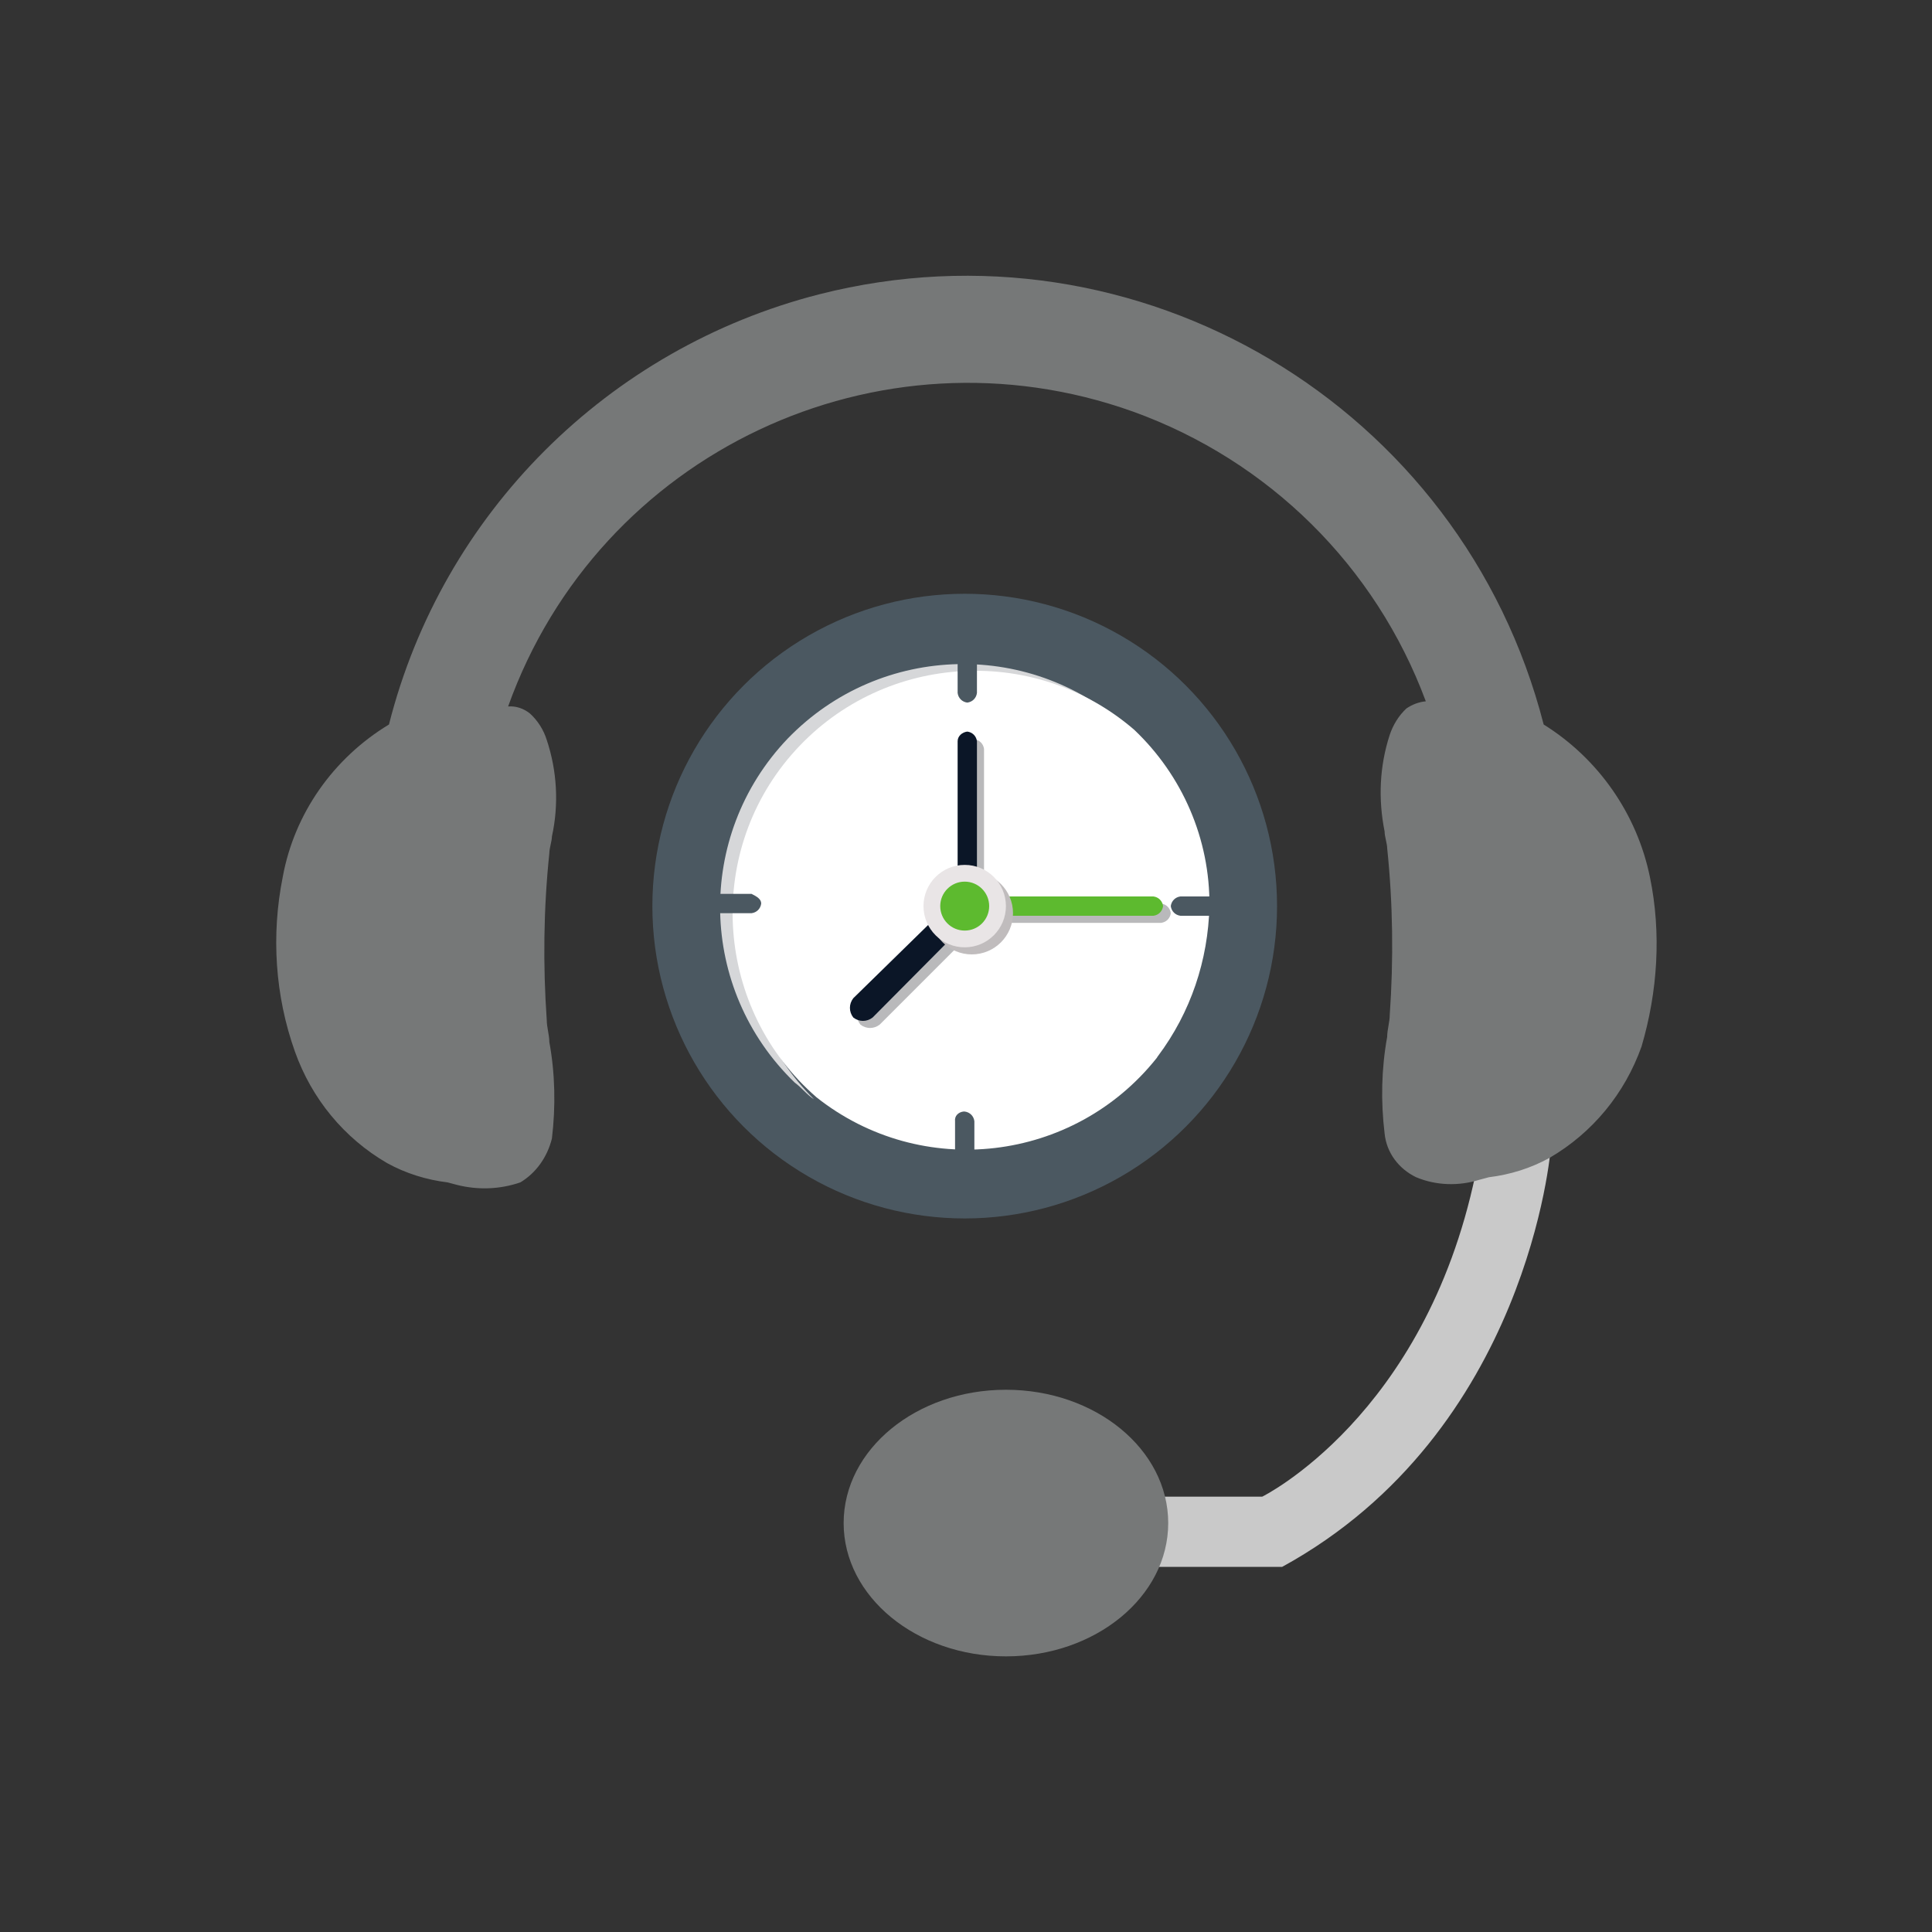 <?xml version="1.0" encoding="utf-8"?>
<!-- Generator: Adobe Illustrator 23.0.2, SVG Export Plug-In . SVG Version: 6.00 Build 0)  -->
<svg version="1.1" id="Layer_1" xmlns="http://www.w3.org/2000/svg" xmlns:xlink="http://www.w3.org/1999/xlink" x="0px" y="0px"
	 viewBox="0 0 300 300" style="enable-background:new 0 0 300 300;" xml:space="preserve">
<rect x="0" y="0" width="300" height="300" fill="#333333" stroke="none"/>
<style type="text/css">
	.st0{fill:#C9C9C9;}
	.st1{fill:#4B5861;}
	.st2{fill:#D6D7D9;}
	.st3{fill:#FFFFFF;}
	.st4{fill:#B9B9BB;}
	.st5{fill:#0B1627;}
	.st6{fill:#5DBA2F;}
	.st7{fill:#C0BCBD;}
	.st8{fill:#E9E5E6;}
	.st9{fill:#767878;}
</style>
<title>why-save</title>
<g>
	<path class="st0" d="M178.4,232.4H196c0,0,25.2-12.4,33.1-50l11.7-4.1c0,0-3.4,44-41.7,65h-22.6L178.4,232.4z"/>
	<path class="st1" d="M148.3,100.8L148.3,100.8c0.8,0.1,1.4,0.7,1.5,1.5v4.9c-0.1,0.8-0.7,1.4-1.5,1.5l0,0c-0.8-0.1-1.4-0.7-1.5-1.5
		v-4.9c-0.1-0.8,0.5-1.4,1.3-1.5C148.1,100.8,148.2,100.8,148.3,100.8z"/>
	<path class="st1" d="M148.3,100.8L148.3,100.8c0.8,0.1,1.4,0.7,1.5,1.5v4.9c-0.1,0.8-0.7,1.4-1.5,1.5l0,0c-0.8-0.1-1.4-0.7-1.5-1.5
		v-4.9c-0.1-0.8,0.5-1.4,1.3-1.5C148.1,100.8,148.2,100.8,148.3,100.8z"/>
	<path class="st1" d="M147.9,171.9L147.9,171.9c0.8,0.1,1.4,0.7,1.5,1.5v4.9c-0.1,0.8-0.7,1.4-1.5,1.5l0,0c-0.8-0.1-1.4-0.7-1.5-1.5
		v-4.9C146.8,172.6,147.2,171.9,147.9,171.9z"/>
	<circle class="st1" cx="149.8" cy="140.7" r="48.5"/>
	<path class="st2" d="M114.8,142.9c0-20.8,16.8-37.6,37.6-37.6c8.5,0.1,16.7,3,23.3,8.3c-15.1-14.4-38.9-13.9-53.4,1.1
		c-14.4,15.1-13.9,38.9,1.1,53.4c1.1,0.8,1.9,1.9,3,2.6C119.1,163.4,114.9,153.4,114.8,142.9z"/>
	<path class="st3" d="M187.8,140.7c0.1-10.4-4.2-20.3-11.7-27.4c-15.8-13.6-39.6-11.8-53.2,3.9s-11.8,39.6,3.9,53.2l0,0
		c16.3,12.9,39.9,10.1,52.8-6.1c0.1-0.1,0.1-0.2,0.2-0.3C184.9,157.2,187.6,149.1,187.8,140.7z"/>
	<path class="st4" d="M151.3,114.8L151.3,114.8c0.8,0.1,1.4,0.7,1.5,1.5v25.9c-0.1,0.8-0.7,1.4-1.5,1.5l0,0
		c-0.8-0.1-1.4-0.7-1.5-1.5v-25.9C149.9,115.5,150.5,114.8,151.3,114.8z"/>
	<path class="st4" d="M147.5,142.2l3,3l0,0l-13.9,13.9c-0.9,0.7-2.1,0.7-3,0l0,0c-0.7-0.9-0.7-2.1,0-3L147.5,142.2z"/>
	<path class="st4" d="M152.1,140.3h28.2c0.8,0.1,1.4,0.7,1.5,1.5l0,0c-0.1,0.8-0.7,1.4-1.5,1.5h-28.2V140.3z"/>
	<path class="st1" d="M150.2,101.2L150.2,101.2c0.8,0.1,1.4,0.7,1.5,1.5v4.9c-0.1,0.8-0.7,1.4-1.5,1.5l0,0c-0.8-0.1-1.4-0.7-1.5-1.5
		v-4.9C148.7,101.9,149.4,101.3,150.2,101.2z"/>
	<path class="st1" d="M149.8,172.6L149.8,172.6c0.8,0.1,1.4,0.7,1.5,1.5v4.9c-0.1,0.8-0.7,1.4-1.5,1.5l0,0c-0.8-0.1-1.4-0.7-1.5-1.5
		v-4.9c-0.1-0.8,0.5-1.4,1.3-1.5C149.6,172.6,149.7,172.6,149.8,172.6z"/>
	<path class="st1" d="M189.3,140.7L189.3,140.7c-0.1,0.8-0.7,1.4-1.5,1.5h-4.5c-0.8-0.1-1.4-0.7-1.5-1.5l0,0
		c0.1-0.8,0.7-1.4,1.5-1.5h4.9C188.9,139.2,189.3,139.9,189.3,140.7z"/>
	<path class="st1" d="M118.2,140.3L118.2,140.3c-0.1,0.8-0.7,1.4-1.5,1.5h-4.9c-0.8-0.1-1.4-0.7-1.5-1.5l0,0
		c0.1-0.8,0.7-1.4,1.5-1.5h4.9C117.5,139.2,118.2,139.6,118.2,140.3z"/>
	<path class="st5" d="M150.2,113.6L150.2,113.6c0.8,0.1,1.4,0.7,1.5,1.5v25.9c-0.1,0.8-0.7,1.4-1.5,1.5l0,0
		c-0.8-0.1-1.4-0.7-1.5-1.5v-25.9C148.7,114.3,149.4,113.7,150.2,113.6z"/>
	<path class="st5" d="M146.4,141.4l3,2.6l0,0L135.5,158c-0.9,0.7-2.1,0.7-3,0l0,0c-0.7-0.9-0.7-2.1,0-3
		C132.5,155,146.4,141.4,146.4,141.4z"/>
	<path class="st6" d="M150.9,139.2h28.2c0.8,0.1,1.4,0.7,1.5,1.5l0,0c-0.1,0.8-0.7,1.4-1.5,1.5h-28.2
		C150.9,142.2,150.9,139.2,150.9,139.2z"/>
	<circle class="st7" cx="150.9" cy="141.8" r="6.4"/>
	<circle class="st8" cx="149.8" cy="140.7" r="6.4"/>
	<circle class="st6" cx="149.8" cy="140.7" r="3.8"/>
	<path class="st9" d="M256.2,136.2c-2-9.8-8-18.4-16.5-23.7C227,63,176.7,33.1,127.2,45.7c-32.8,8.4-58.5,34-66.8,66.8
		c-8.6,5.2-14.7,13.8-16.5,23.7c-1.8,9-1.2,18.4,1.9,27.1c2.6,7.3,7.6,13.4,14.3,17.3c2.9,1.6,6.1,2.6,9.4,3l1.5,0.4
		c3.2,0.8,6.6,0.7,9.8-0.4c2.5-1.5,4.2-4,4.9-6.8c0.6-5,0.5-10.1-0.4-15c0-1.1-0.4-2.3-0.4-3.4c-0.6-8.6-0.5-17.3,0.4-25.9
		c0-0.8,0.4-1.9,0.4-2.6c1.1-5,0.8-10.2-0.8-15c-0.5-1.6-1.4-3-2.6-4.1c-1-0.8-2.2-1.2-3.4-1.1c14.1-39.4,57.5-59.9,97-45.8
		c21.1,7.6,37.7,24,45.5,45c-1.1,0.1-2.1,0.5-3,1.1c-1.2,1.1-2.1,2.6-2.6,4.1c-1.6,4.9-1.8,10-0.8,15c0,0.8,0.4,1.9,0.4,2.6
		c0.9,8.6,1,17.3,0.4,25.9c0,1.1-0.4,2.3-0.4,3.4c-0.9,5-1,10-0.4,15c0.3,3,2.2,5.5,4.9,6.8c3.1,1.3,6.6,1.4,9.8,0.4l1.5-0.4
		c3.3-0.4,6.5-1.4,9.4-3c6.7-3.9,11.7-10,14.3-17.3C257.4,154,258,144.9,256.2,136.2z"/>
	<ellipse class="st9" cx="156.2" cy="236.5" rx="25.2" ry="20.7"/>
</g>
</svg>
